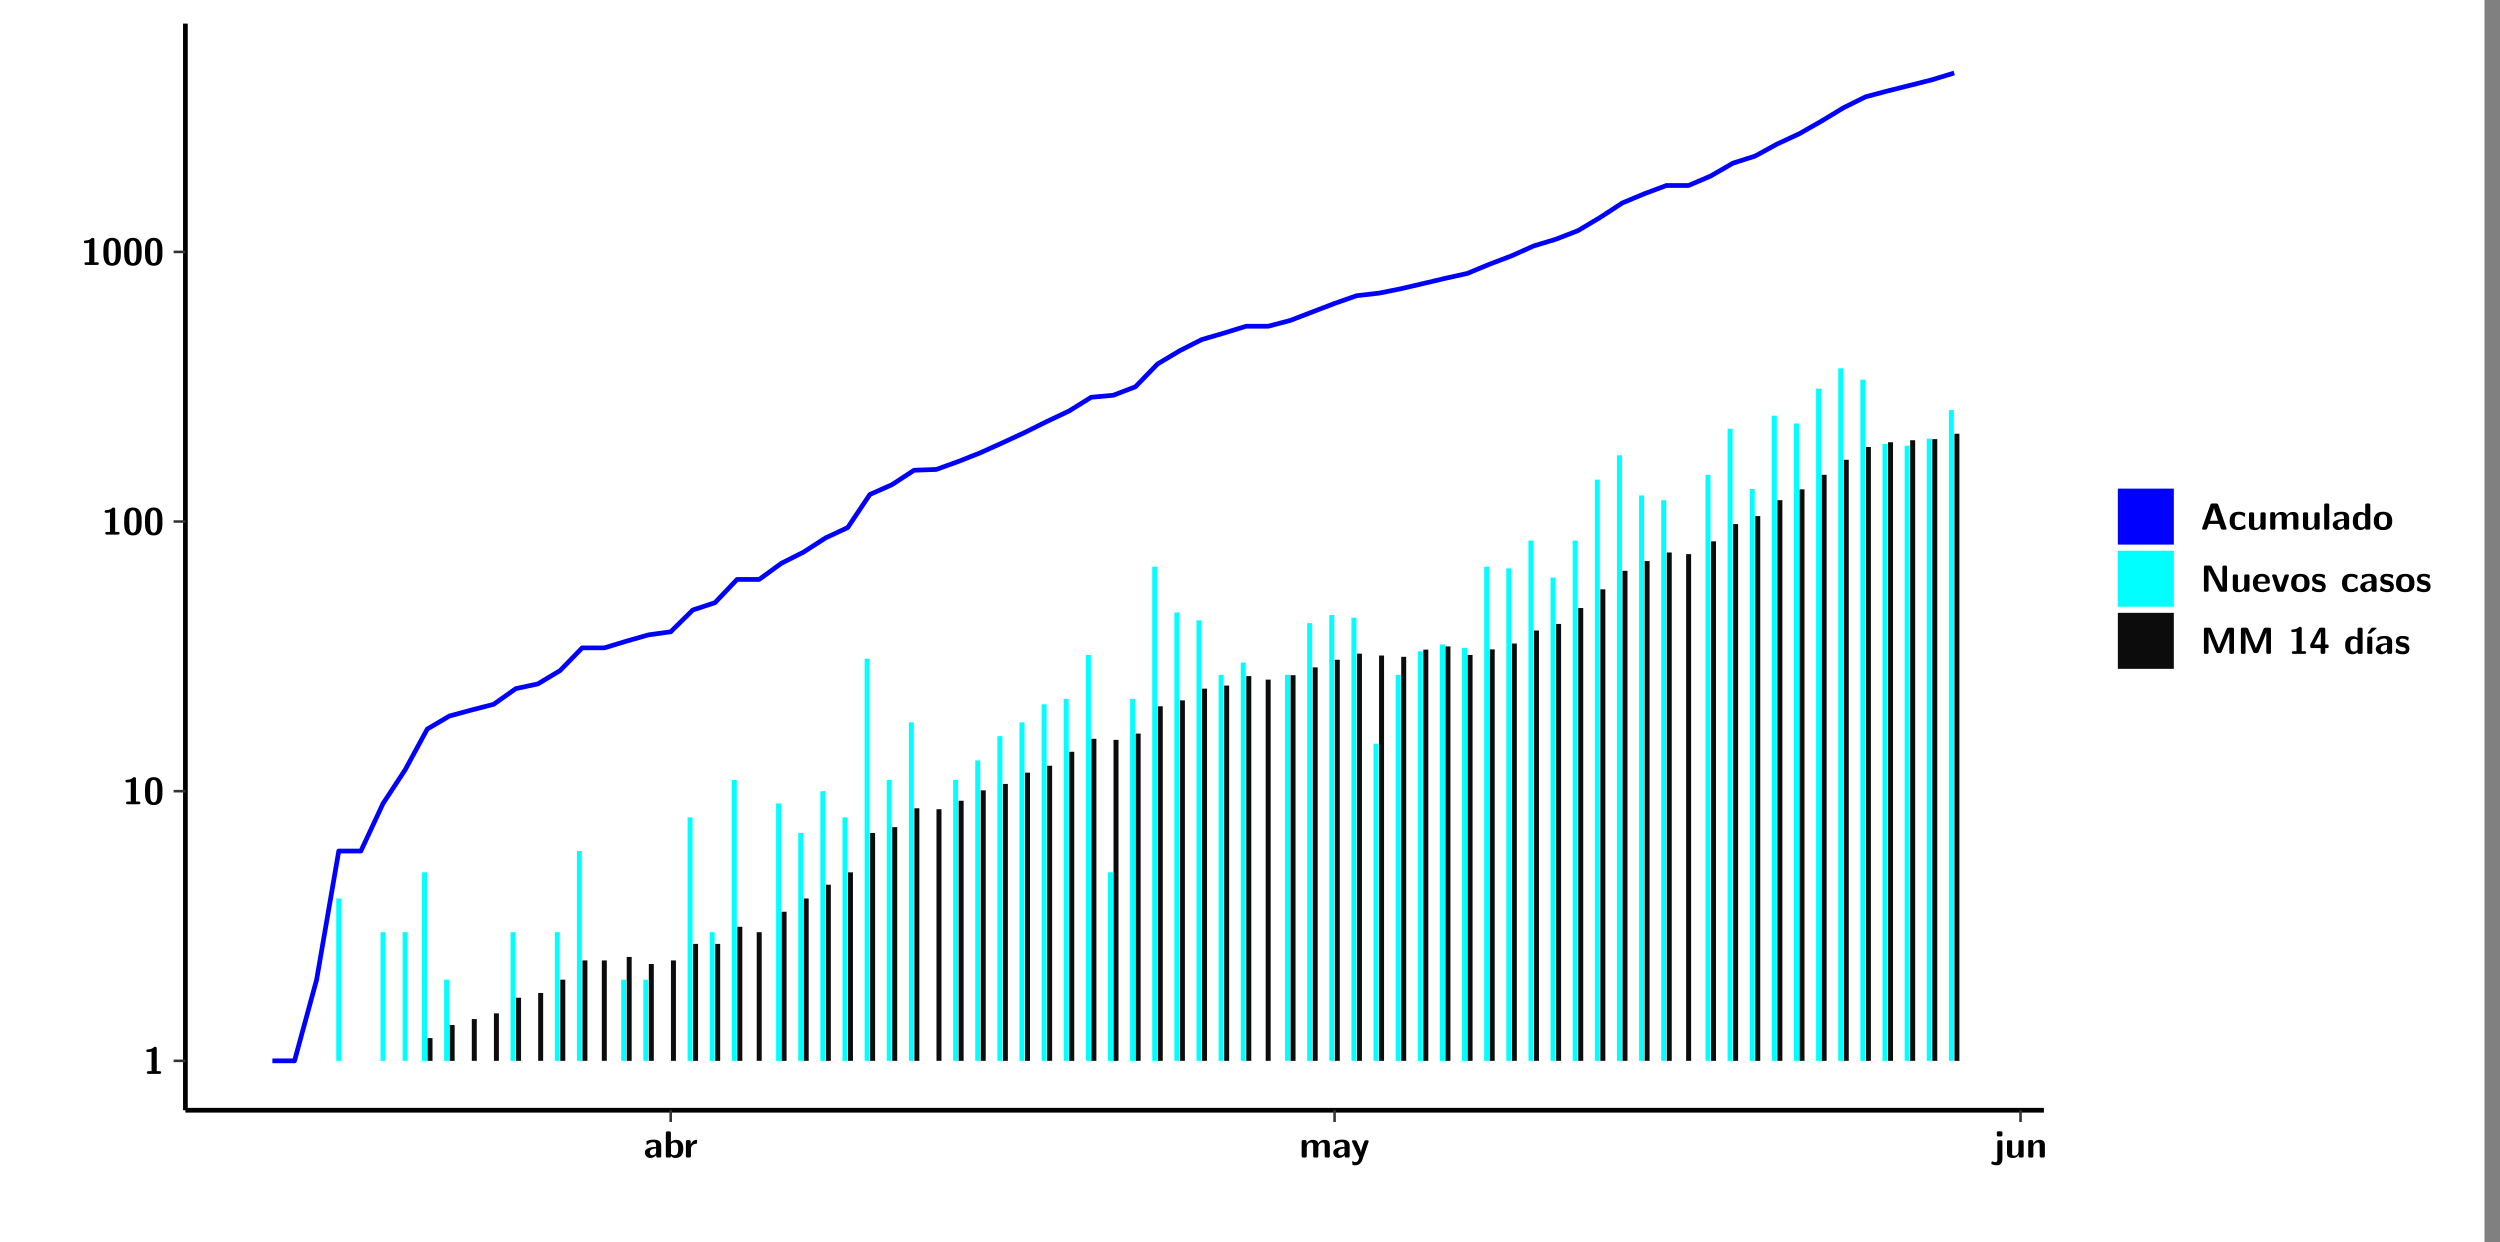<?xml version="1.0" encoding="UTF-8"?>
<svg xmlns="http://www.w3.org/2000/svg" xmlns:xlink="http://www.w3.org/1999/xlink" width="579.653pt" height="288pt" viewBox="0 0 579.653 288" version="1.1">
<rect x="0" y="0" width="579.653" height="288" fill="#808080" stroke="none"/>
<defs>
<g>
<symbol overflow="visible" id="glyph0-0">
<path style="stroke:none;" d=""/>
</symbol>
<symbol overflow="visible" id="glyph0-1">
<path style="stroke:none;" d="M 3.109 -5.859 C 3.109 -6.016 3.109 -6.281 2.719 -6.281 C 2.547 -6.281 2.516 -6.266 2.406 -6.156 C 2.25 -6.016 1.922 -5.688 1.047 -5.672 C 0.891 -5.672 0.672 -5.609 0.672 -5.359 C 0.672 -5.047 0.969 -5.047 1.094 -5.047 C 1.344 -5.047 1.656 -5.078 1.906 -5.156 L 1.906 -0.625 L 1.234 -0.625 C 1.109 -0.625 0.812 -0.625 0.812 -0.312 C 0.812 0 1.109 0 1.234 0 L 3.719 0 C 3.828 0 4.141 0 4.141 -0.312 C 4.141 -0.625 3.828 -0.625 3.719 -0.625 L 3.109 -0.625 Z M 3.109 -5.859 "/>
</symbol>
<symbol overflow="visible" id="glyph0-2">
<path style="stroke:none;" d="M 4.438 -3 C 4.438 -4.203 4.438 -6.281 2.406 -6.281 C 0.375 -6.281 0.375 -4.219 0.375 -3 C 0.375 -1.812 0.375 0.188 2.406 0.188 C 4.438 0.188 4.438 -1.781 4.438 -3 Z M 2.406 -0.438 C 1.75 -0.438 1.656 -1.25 1.625 -1.484 C 1.562 -1.953 1.562 -2.766 1.562 -3.125 C 1.562 -3.641 1.562 -4.203 1.625 -4.641 C 1.641 -4.875 1.734 -5.641 2.406 -5.641 C 3.047 -5.641 3.156 -4.906 3.188 -4.734 C 3.25 -4.281 3.25 -3.594 3.25 -3.125 C 3.25 -2.625 3.25 -1.953 3.188 -1.469 C 3.156 -1.234 3.062 -0.438 2.406 -0.438 Z M 2.406 -0.438 "/>
</symbol>
<symbol overflow="visible" id="glyph0-3">
<path style="stroke:none;" d="M 4.062 -2.766 C 4.062 -4.156 2.734 -4.156 2.297 -4.156 C 1.891 -4.156 1.453 -4.125 0.859 -3.891 C 0.672 -3.797 0.625 -3.781 0.625 -3.688 C 0.625 -3.625 0.688 -3.109 0.688 -3.047 C 0.703 -2.984 0.75 -2.938 0.812 -2.938 C 0.844 -2.938 0.875 -2.969 0.906 -3 C 1.281 -3.391 1.719 -3.578 2.266 -3.578 C 2.734 -3.578 2.875 -3.297 2.875 -2.781 L 2.875 -2.469 C 2.562 -2.469 0.266 -2.453 0.266 -1.172 C 0.266 -0.547 0.766 0.094 1.531 0.094 C 1.828 0.094 2.484 0.016 2.906 -0.594 L 2.906 -0.422 C 2.906 -0.141 2.969 0 3.328 0 L 3.641 0 C 3.984 0 4.062 -0.109 4.062 -0.422 Z M 2.875 -1.344 C 2.875 -0.531 2.047 -0.531 2.016 -0.531 C 1.641 -0.531 1.406 -0.844 1.406 -1.188 C 1.406 -2.047 2.625 -2.109 2.875 -2.109 Z M 2.875 -1.344 "/>
</symbol>
<symbol overflow="visible" id="glyph0-4">
<path style="stroke:none;" d="M 1.703 -5.656 C 1.703 -5.938 1.641 -6.078 1.281 -6.078 L 0.953 -6.078 C 0.641 -6.078 0.531 -5.984 0.531 -5.656 L 0.531 -0.422 C 0.531 -0.109 0.625 0 0.953 0 L 1.312 0 C 1.453 0 1.719 0 1.734 -0.344 C 2.125 0.094 2.578 0.094 2.719 0.094 C 4.578 0.094 4.578 -1.594 4.578 -2.031 C 4.578 -2.453 4.578 -4.109 2.938 -4.109 C 2.219 -4.109 1.781 -3.703 1.703 -3.625 Z M 1.734 -3.172 C 1.844 -3.281 2.109 -3.484 2.5 -3.484 C 3.391 -3.484 3.391 -2.672 3.391 -2.016 C 3.391 -1.375 3.391 -0.531 2.406 -0.531 C 2.047 -0.531 1.828 -0.75 1.734 -0.875 Z M 1.734 -3.172 "/>
</symbol>
<symbol overflow="visible" id="glyph0-5">
<path style="stroke:none;" d="M 1.703 -2.016 C 1.703 -2.844 2.391 -3.188 2.938 -3.219 C 3.109 -3.234 3.125 -3.234 3.125 -3.469 L 3.125 -3.875 C 3.125 -4.047 3.125 -4.109 2.969 -4.109 C 2.719 -4.109 2.078 -4.031 1.672 -3.078 L 1.656 -3.078 L 1.656 -3.641 C 1.656 -3.922 1.594 -4.062 1.234 -4.062 L 0.953 -4.062 C 0.641 -4.062 0.531 -3.969 0.531 -3.641 L 0.531 -0.422 C 0.531 -0.109 0.625 0 0.953 0 L 1.281 0 C 1.609 0 1.703 -0.109 1.703 -0.422 Z M 1.703 -2.016 "/>
</symbol>
<symbol overflow="visible" id="glyph0-6">
<path style="stroke:none;" d="M 7.062 -2.844 C 7.062 -3.75 6.672 -4.109 5.781 -4.109 C 5.156 -4.109 4.688 -3.828 4.359 -3.25 C 4.219 -4.078 3.484 -4.109 3.109 -4.109 C 2.938 -4.109 2.578 -4.109 2.188 -3.828 C 1.906 -3.625 1.734 -3.344 1.672 -3.203 L 1.672 -3.641 C 1.672 -3.922 1.609 -4.062 1.25 -4.062 L 0.953 -4.062 C 0.625 -4.062 0.531 -3.969 0.531 -3.641 L 0.531 -0.422 C 0.531 -0.109 0.625 0 0.953 0 L 1.297 0 C 1.625 0 1.719 -0.109 1.719 -0.422 L 1.719 -2.359 C 1.719 -3.141 2.25 -3.484 2.688 -3.484 C 3.109 -3.484 3.203 -3.297 3.203 -2.828 L 3.203 -0.422 C 3.203 -0.109 3.297 0 3.625 0 L 3.969 0 C 4.297 0 4.391 -0.109 4.391 -0.422 L 4.391 -2.359 C 4.391 -3.141 4.922 -3.484 5.359 -3.484 C 5.781 -3.484 5.875 -3.297 5.875 -2.828 L 5.875 -0.422 C 5.875 -0.109 5.969 0 6.297 0 L 6.641 0 C 6.984 0 7.062 -0.109 7.062 -0.422 Z M 7.062 -2.844 "/>
</symbol>
<symbol overflow="visible" id="glyph0-7">
<path style="stroke:none;" d="M 4.109 -3.609 C 4.141 -3.719 4.141 -3.734 4.141 -3.781 C 4.141 -4.016 3.906 -4.016 3.797 -4.016 L 3.609 -4.016 C 3.469 -4.016 3.266 -4.016 3.141 -3.812 C 3.109 -3.766 2.406 -1.828 2.359 -1.25 L 2.344 -1.25 C 2.312 -1.672 1.953 -2.484 1.562 -3.328 C 1.328 -3.891 1.266 -4.016 0.828 -4.016 L 0.594 -4.016 C 0.469 -4.016 0.25 -4.016 0.25 -3.781 C 0.25 -3.75 0.281 -3.688 0.297 -3.641 L 1.953 0 C 1.891 0.188 1.859 0.281 1.828 0.375 C 1.734 0.656 1.578 1.047 1.109 1.047 C 0.812 1.047 0.609 0.922 0.516 0.875 C 0.469 0.844 0.453 0.828 0.422 0.828 C 0.391 0.828 0.312 0.859 0.312 0.969 C 0.312 1.031 0.375 1.641 0.391 1.672 C 0.469 1.781 0.953 1.797 1.094 1.797 C 2.172 1.797 2.609 0.766 2.672 0.547 Z M 4.109 -3.609 "/>
</symbol>
<symbol overflow="visible" id="glyph0-8">
<path style="stroke:none;" d="M 1.969 -5.672 C 1.969 -5.953 1.906 -6.094 1.547 -6.094 L 1.094 -6.094 C 0.766 -6.094 0.672 -5.984 0.672 -5.672 L 0.672 -5.312 C 0.672 -5.031 0.734 -4.891 1.094 -4.891 L 1.547 -4.891 C 1.875 -4.891 1.969 -5 1.969 -5.312 Z M 0.797 0.484 C 0.797 0.703 0.797 1.062 0.25 1.062 C 0.156 1.062 -0.094 1.031 -0.266 0.922 C -0.359 0.875 -0.375 0.875 -0.406 0.875 C -0.484 0.875 -0.5 0.922 -0.547 1.094 C -0.609 1.281 -0.625 1.359 -0.625 1.391 C -0.625 1.547 0.109 1.797 0.656 1.797 C 1.625 1.797 1.969 1.141 1.969 0.281 L 1.969 -3.594 C 1.969 -3.875 1.906 -4.016 1.547 -4.016 L 1.219 -4.016 C 0.891 -4.016 0.797 -3.906 0.797 -3.594 Z M 0.797 0.484 "/>
</symbol>
<symbol overflow="visible" id="glyph0-9">
<path style="stroke:none;" d="M 4.391 -3.594 C 4.391 -3.875 4.328 -4.016 3.969 -4.016 L 3.609 -4.016 C 3.281 -4.016 3.188 -3.906 3.188 -3.594 L 3.188 -1.516 C 3.188 -0.938 2.891 -0.438 2.266 -0.438 C 1.766 -0.438 1.719 -0.562 1.719 -1.031 L 1.719 -3.594 C 1.719 -3.875 1.656 -4.016 1.297 -4.016 L 0.953 -4.016 C 0.625 -4.016 0.531 -3.922 0.531 -3.594 L 0.531 -1.109 C 0.531 -0.172 1.031 0.094 1.953 0.094 C 2.188 0.094 2.812 0.094 3.219 -0.656 L 3.219 -0.422 C 3.219 -0.141 3.281 0 3.641 0 L 3.969 0 C 4.297 0 4.391 -0.109 4.391 -0.422 Z M 4.391 -3.594 "/>
</symbol>
<symbol overflow="visible" id="glyph0-10">
<path style="stroke:none;" d="M 4.391 -2.844 C 4.391 -3.75 4 -4.109 3.109 -4.109 C 2.188 -4.109 1.781 -3.438 1.672 -3.203 L 1.672 -3.641 C 1.672 -3.922 1.609 -4.062 1.25 -4.062 L 0.953 -4.062 C 0.625 -4.062 0.531 -3.969 0.531 -3.641 L 0.531 -0.422 C 0.531 -0.109 0.625 0 0.953 0 L 1.297 0 C 1.625 0 1.719 -0.109 1.719 -0.422 L 1.719 -2.359 C 1.719 -3.125 2.219 -3.484 2.688 -3.484 C 3.109 -3.484 3.188 -3.281 3.188 -2.828 L 3.188 -0.422 C 3.188 -0.141 3.25 0 3.609 0 L 3.969 0 C 4.297 0 4.391 -0.109 4.391 -0.422 Z M 4.391 -2.844 "/>
</symbol>
<symbol overflow="visible" id="glyph0-11">
<path style="stroke:none;" d="M 4.156 -5.703 C 4.031 -6.078 3.766 -6.078 3.594 -6.078 L 2.828 -6.078 C 2.641 -6.078 2.391 -6.078 2.266 -5.703 L 0.406 -0.406 C 0.375 -0.297 0.375 -0.281 0.375 -0.234 C 0.375 0 0.594 0 0.703 0 L 1.031 0 C 1.188 0 1.453 0 1.578 -0.344 L 1.922 -1.328 L 4.344 -1.328 L 4.641 -0.484 C 4.75 -0.172 4.812 0 5.234 0 L 5.703 0 C 5.828 0 6.047 0 6.047 -0.234 C 6.047 -0.281 6.047 -0.297 6 -0.406 Z M 2.812 -3.938 C 2.938 -4.328 3.062 -4.656 3.125 -4.969 L 3.141 -4.969 C 3.188 -4.766 3.188 -4.75 3.25 -4.547 L 4.078 -2.078 L 2.188 -2.078 Z M 2.812 -3.938 "/>
</symbol>
<symbol overflow="visible" id="glyph0-12">
<path style="stroke:none;" d="M 4 -0.438 C 4 -0.531 3.969 -0.938 3.953 -1.047 C 3.953 -1.078 3.938 -1.172 3.844 -1.172 C 3.812 -1.172 3.797 -1.172 3.703 -1.078 C 3.562 -0.953 3.141 -0.594 2.422 -0.594 C 1.516 -0.594 1.516 -1.469 1.516 -2.031 C 1.516 -2.75 1.562 -3.484 2.453 -3.484 C 3.031 -3.484 3.266 -3.344 3.578 -3.078 C 3.688 -2.984 3.703 -2.984 3.734 -2.984 C 3.828 -2.984 3.844 -3.062 3.844 -3.094 C 3.859 -3.172 3.953 -3.656 3.953 -3.703 C 3.953 -3.781 3.891 -3.812 3.75 -3.891 C 3.328 -4.078 3.062 -4.156 2.453 -4.156 C 1.141 -4.156 0.328 -3.547 0.328 -2.016 C 0.328 -0.562 1.078 0.094 2.406 0.094 C 2.641 0.094 3.172 0.094 3.75 -0.203 C 4 -0.344 4 -0.344 4 -0.438 Z M 4 -0.438 "/>
</symbol>
<symbol overflow="visible" id="glyph0-13">
<path style="stroke:none;" d="M 1.703 -5.656 C 1.703 -5.938 1.641 -6.078 1.281 -6.078 L 0.953 -6.078 C 0.641 -6.078 0.531 -5.984 0.531 -5.656 L 0.531 -0.422 C 0.531 -0.109 0.625 0 0.953 0 L 1.281 0 C 1.609 0 1.703 -0.109 1.703 -0.422 Z M 1.703 -5.656 "/>
</symbol>
<symbol overflow="visible" id="glyph0-14">
<path style="stroke:none;" d="M 4.375 -5.656 C 4.375 -5.938 4.312 -6.078 3.953 -6.078 L 3.625 -6.078 C 3.297 -6.078 3.203 -5.969 3.203 -5.656 L 3.203 -3.672 C 2.812 -4.047 2.375 -4.109 2.109 -4.109 C 0.328 -4.109 0.328 -2.422 0.328 -2 C 0.328 -1.594 0.328 0.094 2.062 0.094 C 2.422 0.094 2.812 -0.016 3.188 -0.406 C 3.188 -0.094 3.297 0 3.609 0 L 3.953 0 C 4.281 0 4.375 -0.109 4.375 -0.422 Z M 3.188 -1.094 C 3.188 -0.953 3.188 -0.875 2.922 -0.688 C 2.703 -0.547 2.5 -0.531 2.406 -0.531 C 1.516 -0.531 1.516 -1.344 1.516 -2 C 1.516 -2.656 1.516 -3.484 2.5 -3.484 C 2.75 -3.484 2.984 -3.391 3.188 -3.203 Z M 3.188 -1.094 "/>
</symbol>
<symbol overflow="visible" id="glyph0-15">
<path style="stroke:none;" d="M 4.547 -1.969 C 4.547 -3.406 3.844 -4.156 2.406 -4.156 C 0.953 -4.156 0.266 -3.391 0.266 -1.969 C 0.266 -0.547 1.031 0.094 2.406 0.094 C 3.781 0.094 4.547 -0.531 4.547 -1.969 Z M 2.406 -0.594 C 1.469 -0.594 1.469 -1.375 1.469 -2.078 C 1.469 -2.75 1.469 -3.531 2.406 -3.531 C 3.344 -3.531 3.344 -2.766 3.344 -2.078 C 3.344 -1.391 3.344 -0.594 2.406 -0.594 Z M 2.406 -0.594 "/>
</symbol>
<symbol overflow="visible" id="glyph0-16">
<path style="stroke:none;" d="M 2.656 -5.734 C 2.469 -6.078 2.203 -6.078 2.031 -6.078 L 1.219 -6.078 C 0.906 -6.078 0.797 -5.984 0.797 -5.656 L 0.797 -0.422 C 0.797 -0.109 0.891 0 1.219 0 L 1.453 0 C 1.781 0 1.875 -0.109 1.875 -0.422 L 1.875 -5.016 L 1.891 -5.016 L 4.297 -0.344 C 4.484 0 4.75 0 4.922 0 L 5.734 0 C 6.062 0 6.156 -0.109 6.156 -0.422 L 6.156 -5.656 C 6.156 -5.938 6.094 -6.078 5.734 -6.078 L 5.5 -6.078 C 5.156 -6.078 5.078 -5.969 5.078 -5.656 L 5.078 -1.062 L 5.062 -1.062 Z M 2.656 -5.734 "/>
</symbol>
<symbol overflow="visible" id="glyph0-17">
<path style="stroke:none;" d="M 3.781 -1.875 C 3.984 -1.875 4.203 -1.891 4.203 -2.281 C 4.203 -3.406 3.672 -4.156 2.359 -4.156 C 0.969 -4.156 0.266 -3.375 0.266 -2.047 C 0.266 -0.609 1.109 0.094 2.484 0.094 C 2.812 0.094 3.312 0.047 3.891 -0.234 C 4.078 -0.328 4.141 -0.359 4.141 -0.469 C 4.141 -0.531 4.125 -0.781 4.109 -0.844 C 4.078 -1.125 4.062 -1.125 3.984 -1.125 C 3.953 -1.125 3.938 -1.125 3.844 -1.047 C 3.328 -0.594 2.797 -0.531 2.516 -0.531 C 1.531 -0.531 1.422 -1.312 1.391 -1.875 Z M 1.406 -2.344 C 1.422 -2.875 1.609 -3.531 2.359 -3.531 C 3.062 -3.531 3.203 -3.031 3.219 -2.344 Z M 1.406 -2.344 "/>
</symbol>
<symbol overflow="visible" id="glyph0-18">
<path style="stroke:none;" d="M 4.109 -3.609 C 4.141 -3.719 4.141 -3.75 4.141 -3.766 C 4.141 -4.016 3.922 -4.016 3.797 -4.016 L 3.609 -4.016 C 3.25 -4.016 3.141 -3.891 3.062 -3.641 L 2.203 -0.984 L 1.328 -3.641 C 1.266 -3.828 1.203 -4.016 0.781 -4.016 L 0.578 -4.016 C 0.453 -4.016 0.234 -4.016 0.234 -3.766 C 0.234 -3.75 0.234 -3.719 0.266 -3.609 L 1.312 -0.375 C 1.438 0 1.703 0 1.859 0 L 2.5 0 C 2.672 0 2.938 0 3.062 -0.375 Z M 4.109 -3.609 "/>
</symbol>
<symbol overflow="visible" id="glyph0-19">
<path style="stroke:none;" d="M 3.469 -1.234 C 3.469 -1.734 3.203 -2.031 3.047 -2.172 C 2.703 -2.484 2.391 -2.547 2.031 -2.609 C 1.547 -2.703 1.188 -2.766 1.188 -3.109 C 1.188 -3.469 1.484 -3.547 1.828 -3.547 C 2.406 -3.547 2.719 -3.328 2.953 -3.125 C 3.047 -3.047 3.062 -3.047 3.094 -3.047 C 3.188 -3.047 3.203 -3.125 3.203 -3.156 C 3.219 -3.219 3.312 -3.719 3.312 -3.766 C 3.312 -3.906 2.844 -4.031 2.75 -4.062 C 2.406 -4.156 2.125 -4.156 1.891 -4.156 C 1.5 -4.156 0.328 -4.156 0.328 -2.906 C 0.328 -2.484 0.516 -2.219 0.75 -2 C 1.062 -1.734 1.406 -1.672 1.906 -1.562 C 2.156 -1.531 2.609 -1.453 2.609 -1.062 C 2.609 -0.656 2.266 -0.594 1.922 -0.594 C 1.531 -0.594 1.047 -0.703 0.625 -1.188 C 0.594 -1.234 0.562 -1.266 0.516 -1.266 C 0.422 -1.266 0.406 -1.188 0.391 -1.125 C 0.375 -1.016 0.266 -0.516 0.266 -0.422 C 0.266 -0.266 0.922 -0.062 0.922 -0.047 C 1.406 0.094 1.766 0.094 1.922 0.094 C 2.359 0.094 3.469 0.062 3.469 -1.234 Z M 3.469 -1.234 "/>
</symbol>
<symbol overflow="visible" id="glyph0-20">
<path style="stroke:none;" d="M 4.859 -2.859 C 4.688 -2.422 4.359 -1.609 4.281 -1.312 C 4.203 -1.625 3.844 -2.484 3.656 -2.953 L 2.531 -5.719 C 2.391 -6.078 2.109 -6.078 1.953 -6.078 L 1.219 -6.078 C 0.906 -6.078 0.797 -5.984 0.797 -5.656 L 0.797 -0.422 C 0.797 -0.109 0.891 0 1.219 0 L 1.453 0 C 1.781 0 1.875 -0.109 1.875 -0.422 L 1.875 -4.953 L 1.891 -4.953 C 1.984 -4.562 2.375 -3.578 2.578 -3.062 L 3.609 -0.562 C 3.766 -0.188 3.969 -0.188 4.266 -0.188 C 4.562 -0.188 4.781 -0.188 4.938 -0.562 L 6.062 -3.328 C 6.141 -3.531 6.625 -4.719 6.672 -4.953 L 6.688 -4.953 L 6.688 -0.422 C 6.688 -0.141 6.75 0 7.109 0 L 7.344 0 C 7.672 0 7.766 -0.109 7.766 -0.422 L 7.766 -5.656 C 7.766 -5.938 7.703 -6.078 7.344 -6.078 L 6.609 -6.078 C 6.391 -6.078 6.172 -6.062 6.016 -5.703 Z M 4.859 -2.859 "/>
</symbol>
<symbol overflow="visible" id="glyph0-21">
<path style="stroke:none;" d="M 0.344 -2.297 C 0.266 -2.172 0.266 -2.141 0.266 -1.984 L 0.266 -1.766 C 0.266 -1.484 0.328 -1.344 0.688 -1.344 L 2.672 -1.344 L 2.672 -0.422 C 2.672 -0.141 2.719 0 3.078 0 L 3.328 0 C 3.656 0 3.75 -0.109 3.75 -0.422 L 3.75 -1.344 L 4.125 -1.344 C 4.391 -1.344 4.547 -1.406 4.547 -1.75 C 4.547 -2.078 4.422 -2.172 4.125 -2.172 L 3.75 -2.172 L 3.75 -5.656 C 3.75 -5.984 3.656 -6.078 3.328 -6.078 L 2.688 -6.078 C 2.531 -6.078 2.391 -6.078 2.281 -5.875 Z M 1.188 -2.172 C 2.578 -4.75 2.672 -5.016 2.703 -5.156 L 2.719 -5.156 L 2.719 -2.172 Z M 1.188 -2.172 "/>
</symbol>
<symbol overflow="visible" id="glyph0-22">
<path style="stroke:none;" d="M 3.906 -5.844 C 3.953 -5.875 4 -5.922 4 -5.969 C 4 -6.078 3.906 -6.078 3.766 -6.078 L 3.047 -6.078 C 2.875 -6.078 2.859 -6.078 2.781 -5.984 L 2.031 -4.953 C 1.953 -4.859 1.953 -4.844 1.953 -4.828 C 1.953 -4.703 2.047 -4.703 2.188 -4.703 L 2.516 -4.703 Z M 3.906 -5.844 "/>
</symbol>
<symbol overflow="visible" id="glyph0-23">
<path style="stroke:none;" d="M 1.703 -3.594 C 1.703 -3.875 1.641 -4.016 1.281 -4.016 L 0.953 -4.016 C 0.641 -4.016 0.531 -3.922 0.531 -3.594 L 0.531 -0.422 C 0.531 -0.109 0.625 0 0.953 0 L 1.281 0 C 1.609 0 1.703 -0.109 1.703 -0.422 Z M 1.703 -3.594 "/>
</symbol>
</g>
<clipPath id="clip1">
  <path d="M 0 0 L 576.008 0 L 576.008 288 L 0 288 Z M 0 0 "/>
</clipPath>
<clipPath id="clip2">
  <path d="M 42.988 5.477 L 473.898 5.477 L 473.898 257.414 L 42.988 257.414 Z M 42.988 5.477 "/>
</clipPath>
</defs>
<g id="surface1">
<g clip-path="url(#clip1)" clip-rule="nonzero">
<path style="fill-rule:nonzero;fill:rgb(100%,100%,100%);fill-opacity:1;stroke-width:0.598;stroke-linecap:round;stroke-linejoin:round;stroke:rgb(100%,100%,100%);stroke-opacity:1;stroke-miterlimit:10;" d="M 0 0 L 0 288.004 L 576.008 288.004 L 576.008 0 Z M 0 0 " transform="matrix(1,0,0,-1,0,288)"/>
</g>
<g clip-path="url(#clip2)" clip-rule="nonzero">
<path style=" stroke:none;fill-rule:nonzero;fill:rgb(100%,100%,100%);fill-opacity:1;" d="M 42.988 257.414 L 42.988 5.477 L 473.898 5.477 L 473.898 257.414 Z M 42.988 257.414 "/>
</g>
<path style=" stroke:none;fill-rule:nonzero;fill:rgb(0%,100%,100%);fill-opacity:1;" d="M 77.969 245.969 L 77.969 208.328 L 79.125 208.328 L 79.125 245.969 Z M 77.969 245.969 "/>
<path style=" stroke:none;fill-rule:nonzero;fill:rgb(0%,100%,100%);fill-opacity:1;" d="M 88.23 245.969 L 88.23 216.137 L 89.387 216.137 L 89.387 245.969 Z M 88.23 245.969 "/>
<path style=" stroke:none;fill-rule:nonzero;fill:rgb(0%,100%,100%);fill-opacity:1;" d="M 93.359 245.969 L 93.359 216.137 L 94.516 216.137 L 94.516 245.969 Z M 93.359 245.969 "/>
<path style=" stroke:none;fill-rule:nonzero;fill:rgb(0%,100%,100%);fill-opacity:1;" d="M 97.855 245.969 L 97.855 202.262 L 99 202.262 L 99 245.969 Z M 97.855 245.969 "/>
<path style=" stroke:none;fill-rule:nonzero;fill:rgb(4.999%,4.999%,4.999%);fill-opacity:1;" d="M 99.129 245.969 L 99.129 240.695 L 100.285 240.695 L 100.285 245.969 Z M 99.129 245.969 "/>
<path style=" stroke:none;fill-rule:nonzero;fill:rgb(0%,100%,100%);fill-opacity:1;" d="M 102.984 245.969 L 102.984 227.148 L 104.133 227.148 L 104.133 245.969 Z M 102.984 245.969 "/>
<path style=" stroke:none;fill-rule:nonzero;fill:rgb(4.999%,4.999%,4.999%);fill-opacity:1;" d="M 104.262 245.969 L 104.262 237.668 L 105.418 237.668 L 105.418 245.969 Z M 104.262 245.969 "/>
<path style=" stroke:none;fill-rule:nonzero;fill:rgb(4.999%,4.999%,4.999%);fill-opacity:1;" d="M 109.391 245.969 L 109.391 236.285 L 110.547 236.285 L 110.547 245.969 Z M 109.391 245.969 "/>
<path style=" stroke:none;fill-rule:nonzero;fill:rgb(4.999%,4.999%,4.999%);fill-opacity:1;" d="M 114.523 245.969 L 114.523 234.957 L 115.676 234.957 L 115.676 245.969 Z M 114.523 245.969 "/>
<path style=" stroke:none;fill-rule:nonzero;fill:rgb(0%,100%,100%);fill-opacity:1;" d="M 118.379 245.969 L 118.379 216.137 L 119.523 216.137 L 119.523 245.969 Z M 118.379 245.969 "/>
<path style=" stroke:none;fill-rule:nonzero;fill:rgb(4.999%,4.999%,4.999%);fill-opacity:1;" d="M 119.652 245.969 L 119.652 231.332 L 120.809 231.332 L 120.809 245.969 Z M 119.652 245.969 "/>
<path style=" stroke:none;fill-rule:nonzero;fill:rgb(4.999%,4.999%,4.999%);fill-opacity:1;" d="M 124.785 245.969 L 124.785 230.227 L 125.938 230.227 L 125.938 245.969 Z M 124.785 245.969 "/>
<path style=" stroke:none;fill-rule:nonzero;fill:rgb(0%,100%,100%);fill-opacity:1;" d="M 128.641 245.969 L 128.641 216.137 L 129.785 216.137 L 129.785 245.969 Z M 128.641 245.969 "/>
<path style=" stroke:none;fill-rule:nonzero;fill:rgb(4.999%,4.999%,4.999%);fill-opacity:1;" d="M 129.914 245.969 L 129.914 227.148 L 131.07 227.148 L 131.07 245.969 Z M 129.914 245.969 "/>
<path style=" stroke:none;fill-rule:nonzero;fill:rgb(0%,100%,100%);fill-opacity:1;" d="M 133.77 245.969 L 133.77 197.32 L 134.914 197.32 L 134.914 245.969 Z M 133.77 245.969 "/>
<path style=" stroke:none;fill-rule:nonzero;fill:rgb(4.999%,4.999%,4.999%);fill-opacity:1;" d="M 135.047 245.969 L 135.047 222.684 L 136.199 222.684 L 136.199 245.969 Z M 135.047 245.969 "/>
<path style=" stroke:none;fill-rule:nonzero;fill:rgb(4.999%,4.999%,4.999%);fill-opacity:1;" d="M 139.539 245.969 L 139.539 222.684 L 140.695 222.684 L 140.695 245.969 Z M 139.539 245.969 "/>
<path style=" stroke:none;fill-rule:nonzero;fill:rgb(0%,100%,100%);fill-opacity:1;" d="M 144.031 245.969 L 144.031 227.148 L 145.176 227.148 L 145.176 245.969 Z M 144.031 245.969 "/>
<path style=" stroke:none;fill-rule:nonzero;fill:rgb(4.999%,4.999%,4.999%);fill-opacity:1;" d="M 145.309 245.969 L 145.309 221.879 L 146.461 221.879 L 146.461 245.969 Z M 145.309 245.969 "/>
<path style=" stroke:none;fill-rule:nonzero;fill:rgb(0%,100%,100%);fill-opacity:1;" d="M 149.164 245.969 L 149.164 227.148 L 150.309 227.148 L 150.309 245.969 Z M 149.164 245.969 "/>
<path style=" stroke:none;fill-rule:nonzero;fill:rgb(4.999%,4.999%,4.999%);fill-opacity:1;" d="M 150.438 245.969 L 150.438 223.52 L 151.594 223.52 L 151.594 245.969 Z M 150.438 245.969 "/>
<path style=" stroke:none;fill-rule:nonzero;fill:rgb(4.999%,4.999%,4.999%);fill-opacity:1;" d="M 155.57 245.969 L 155.57 222.684 L 156.723 222.684 L 156.723 245.969 Z M 155.57 245.969 "/>
<path style=" stroke:none;fill-rule:nonzero;fill:rgb(0%,100%,100%);fill-opacity:1;" d="M 159.426 245.969 L 159.426 189.508 L 160.57 189.508 L 160.57 245.969 Z M 159.426 245.969 "/>
<path style=" stroke:none;fill-rule:nonzero;fill:rgb(4.999%,4.999%,4.999%);fill-opacity:1;" d="M 160.699 245.969 L 160.699 218.848 L 161.855 218.848 L 161.855 245.969 Z M 160.699 245.969 "/>
<path style=" stroke:none;fill-rule:nonzero;fill:rgb(0%,100%,100%);fill-opacity:1;" d="M 164.555 245.969 L 164.555 216.137 L 165.699 216.137 L 165.699 245.969 Z M 164.555 245.969 "/>
<path style=" stroke:none;fill-rule:nonzero;fill:rgb(4.999%,4.999%,4.999%);fill-opacity:1;" d="M 165.832 245.969 L 165.832 218.848 L 166.984 218.848 L 166.984 245.969 Z M 165.832 245.969 "/>
<path style=" stroke:none;fill-rule:nonzero;fill:rgb(0%,100%,100%);fill-opacity:1;" d="M 169.688 245.969 L 169.688 180.859 L 170.832 180.859 L 170.832 245.969 Z M 169.688 245.969 "/>
<path style=" stroke:none;fill-rule:nonzero;fill:rgb(4.999%,4.999%,4.999%);fill-opacity:1;" d="M 170.961 245.969 L 170.961 214.875 L 172.117 214.875 L 172.117 245.969 Z M 170.961 245.969 "/>
<path style=" stroke:none;fill-rule:nonzero;fill:rgb(4.999%,4.999%,4.999%);fill-opacity:1;" d="M 175.453 245.969 L 175.453 216.137 L 176.609 216.137 L 176.609 245.969 Z M 175.453 245.969 "/>
<path style=" stroke:none;fill-rule:nonzero;fill:rgb(0%,100%,100%);fill-opacity:1;" d="M 179.949 245.969 L 179.949 186.309 L 181.094 186.309 L 181.094 245.969 Z M 179.949 245.969 "/>
<path style=" stroke:none;fill-rule:nonzero;fill:rgb(4.999%,4.999%,4.999%);fill-opacity:1;" d="M 181.223 245.969 L 181.223 211.395 L 182.379 211.395 L 182.379 245.969 Z M 181.223 245.969 "/>
<path style=" stroke:none;fill-rule:nonzero;fill:rgb(0%,100%,100%);fill-opacity:1;" d="M 185.078 245.969 L 185.078 193.125 L 186.223 193.125 L 186.223 245.969 Z M 185.078 245.969 "/>
<path style=" stroke:none;fill-rule:nonzero;fill:rgb(4.999%,4.999%,4.999%);fill-opacity:1;" d="M 186.355 245.969 L 186.355 208.328 L 187.508 208.328 L 187.508 245.969 Z M 186.355 245.969 "/>
<path style=" stroke:none;fill-rule:nonzero;fill:rgb(0%,100%,100%);fill-opacity:1;" d="M 190.211 245.969 L 190.211 183.441 L 191.355 183.441 L 191.355 245.969 Z M 190.211 245.969 "/>
<path style=" stroke:none;fill-rule:nonzero;fill:rgb(4.999%,4.999%,4.999%);fill-opacity:1;" d="M 191.484 245.969 L 191.484 205.129 L 192.641 205.129 L 192.641 245.969 Z M 191.484 245.969 "/>
<path style=" stroke:none;fill-rule:nonzero;fill:rgb(0%,100%,100%);fill-opacity:1;" d="M 195.34 245.969 L 195.34 189.508 L 196.484 189.508 L 196.484 245.969 Z M 195.34 245.969 "/>
<path style=" stroke:none;fill-rule:nonzero;fill:rgb(4.999%,4.999%,4.999%);fill-opacity:1;" d="M 196.613 245.969 L 196.613 202.262 L 197.77 202.262 L 197.77 245.969 Z M 196.613 245.969 "/>
<path style=" stroke:none;fill-rule:nonzero;fill:rgb(0%,100%,100%);fill-opacity:1;" d="M 200.473 245.969 L 200.473 152.727 L 201.617 152.727 L 201.617 245.969 Z M 200.473 245.969 "/>
<path style=" stroke:none;fill-rule:nonzero;fill:rgb(4.999%,4.999%,4.999%);fill-opacity:1;" d="M 201.746 245.969 L 201.746 193.125 L 202.902 193.125 L 202.902 245.969 Z M 201.746 245.969 "/>
<path style=" stroke:none;fill-rule:nonzero;fill:rgb(0%,100%,100%);fill-opacity:1;" d="M 205.602 245.969 L 205.602 180.859 L 206.746 180.859 L 206.746 245.969 Z M 205.602 245.969 "/>
<path style=" stroke:none;fill-rule:nonzero;fill:rgb(4.999%,4.999%,4.999%);fill-opacity:1;" d="M 206.875 245.969 L 206.875 191.781 L 208.031 191.781 L 208.031 245.969 Z M 206.875 245.969 "/>
<path style=" stroke:none;fill-rule:nonzero;fill:rgb(0%,100%,100%);fill-opacity:1;" d="M 210.734 245.969 L 210.734 167.48 L 211.879 167.48 L 211.879 245.969 Z M 210.734 245.969 "/>
<path style=" stroke:none;fill-rule:nonzero;fill:rgb(4.999%,4.999%,4.999%);fill-opacity:1;" d="M 212.008 245.969 L 212.008 187.406 L 213.164 187.406 L 213.164 245.969 Z M 212.008 245.969 "/>
<path style=" stroke:none;fill-rule:nonzero;fill:rgb(4.999%,4.999%,4.999%);fill-opacity:1;" d="M 217.137 245.969 L 217.137 187.625 L 218.293 187.625 L 218.293 245.969 Z M 217.137 245.969 "/>
<path style=" stroke:none;fill-rule:nonzero;fill:rgb(0%,100%,100%);fill-opacity:1;" d="M 220.992 245.969 L 220.992 180.859 L 222.141 180.859 L 222.141 245.969 Z M 220.992 245.969 "/>
<path style=" stroke:none;fill-rule:nonzero;fill:rgb(4.999%,4.999%,4.999%);fill-opacity:1;" d="M 222.27 245.969 L 222.27 185.664 L 223.426 185.664 L 223.426 245.969 Z M 222.27 245.969 "/>
<path style=" stroke:none;fill-rule:nonzero;fill:rgb(0%,100%,100%);fill-opacity:1;" d="M 226.125 245.969 L 226.125 176.316 L 227.27 176.316 L 227.27 245.969 Z M 226.125 245.969 "/>
<path style=" stroke:none;fill-rule:nonzero;fill:rgb(4.999%,4.999%,4.999%);fill-opacity:1;" d="M 227.398 245.969 L 227.398 183.25 L 228.555 183.25 L 228.555 245.969 Z M 227.398 245.969 "/>
<path style=" stroke:none;fill-rule:nonzero;fill:rgb(0%,100%,100%);fill-opacity:1;" d="M 231.254 245.969 L 231.254 170.68 L 232.402 170.68 L 232.402 245.969 Z M 231.254 245.969 "/>
<path style=" stroke:none;fill-rule:nonzero;fill:rgb(4.999%,4.999%,4.999%);fill-opacity:1;" d="M 232.531 245.969 L 232.531 181.758 L 233.688 181.758 L 233.688 245.969 Z M 232.531 245.969 "/>
<path style=" stroke:none;fill-rule:nonzero;fill:rgb(0%,100%,100%);fill-opacity:1;" d="M 236.375 245.969 L 236.375 167.48 L 237.531 167.48 L 237.531 245.969 Z M 236.375 245.969 "/>
<path style=" stroke:none;fill-rule:nonzero;fill:rgb(4.999%,4.999%,4.999%);fill-opacity:1;" d="M 237.66 245.969 L 237.66 179.148 L 238.816 179.148 L 238.816 245.969 Z M 237.66 245.969 "/>
<path style=" stroke:none;fill-rule:nonzero;fill:rgb(0%,100%,100%);fill-opacity:1;" d="M 241.508 245.969 L 241.508 163.297 L 242.664 163.297 L 242.664 245.969 Z M 241.508 245.969 "/>
<path style=" stroke:none;fill-rule:nonzero;fill:rgb(4.999%,4.999%,4.999%);fill-opacity:1;" d="M 242.793 245.969 L 242.793 177.543 L 243.949 177.543 L 243.949 245.969 Z M 242.793 245.969 "/>
<path style=" stroke:none;fill-rule:nonzero;fill:rgb(0%,100%,100%);fill-opacity:1;" d="M 246.637 245.969 L 246.637 162.039 L 247.793 162.039 L 247.793 245.969 Z M 246.637 245.969 "/>
<path style=" stroke:none;fill-rule:nonzero;fill:rgb(4.999%,4.999%,4.999%);fill-opacity:1;" d="M 247.922 245.969 L 247.922 174.305 L 249.078 174.305 L 249.078 245.969 Z M 247.922 245.969 "/>
<path style=" stroke:none;fill-rule:nonzero;fill:rgb(0%,100%,100%);fill-opacity:1;" d="M 251.77 245.969 L 251.77 151.859 L 252.926 151.859 L 252.926 245.969 Z M 251.77 245.969 "/>
<path style=" stroke:none;fill-rule:nonzero;fill:rgb(4.999%,4.999%,4.999%);fill-opacity:1;" d="M 253.055 245.969 L 253.055 171.297 L 254.211 171.297 L 254.211 245.969 Z M 253.055 245.969 "/>
<path style=" stroke:none;fill-rule:nonzero;fill:rgb(0%,100%,100%);fill-opacity:1;" d="M 256.898 245.969 L 256.898 202.262 L 258.055 202.262 L 258.055 245.969 Z M 256.898 245.969 "/>
<path style=" stroke:none;fill-rule:nonzero;fill:rgb(4.999%,4.999%,4.999%);fill-opacity:1;" d="M 258.184 245.969 L 258.184 171.547 L 259.34 171.547 L 259.34 245.969 Z M 258.184 245.969 "/>
<path style=" stroke:none;fill-rule:nonzero;fill:rgb(0%,100%,100%);fill-opacity:1;" d="M 262.031 245.969 L 262.031 162.039 L 263.188 162.039 L 263.188 245.969 Z M 262.031 245.969 "/>
<path style=" stroke:none;fill-rule:nonzero;fill:rgb(4.999%,4.999%,4.999%);fill-opacity:1;" d="M 263.316 245.969 L 263.316 170.082 L 264.473 170.082 L 264.473 245.969 Z M 263.316 245.969 "/>
<path style=" stroke:none;fill-rule:nonzero;fill:rgb(0%,100%,100%);fill-opacity:1;" d="M 267.16 245.969 L 267.16 131.395 L 268.316 131.395 L 268.316 245.969 Z M 267.16 245.969 "/>
<path style=" stroke:none;fill-rule:nonzero;fill:rgb(4.999%,4.999%,4.999%);fill-opacity:1;" d="M 268.445 245.969 L 268.445 163.766 L 269.602 163.766 L 269.602 245.969 Z M 268.445 245.969 "/>
<path style=" stroke:none;fill-rule:nonzero;fill:rgb(0%,100%,100%);fill-opacity:1;" d="M 272.293 245.969 L 272.293 142.004 L 273.449 142.004 L 273.449 245.969 Z M 272.293 245.969 "/>
<path style=" stroke:none;fill-rule:nonzero;fill:rgb(4.999%,4.999%,4.999%);fill-opacity:1;" d="M 273.578 245.969 L 273.578 162.391 L 274.734 162.391 L 274.734 245.969 Z M 273.578 245.969 "/>
<path style=" stroke:none;fill-rule:nonzero;fill:rgb(0%,100%,100%);fill-opacity:1;" d="M 277.422 245.969 L 277.422 143.84 L 278.578 143.84 L 278.578 245.969 Z M 277.422 245.969 "/>
<path style=" stroke:none;fill-rule:nonzero;fill:rgb(4.999%,4.999%,4.999%);fill-opacity:1;" d="M 278.707 245.969 L 278.707 159.668 L 279.863 159.668 L 279.863 245.969 Z M 278.707 245.969 "/>
<path style=" stroke:none;fill-rule:nonzero;fill:rgb(0%,100%,100%);fill-opacity:1;" d="M 282.555 245.969 L 282.555 156.473 L 283.711 156.473 L 283.711 245.969 Z M 282.555 245.969 "/>
<path style=" stroke:none;fill-rule:nonzero;fill:rgb(4.999%,4.999%,4.999%);fill-opacity:1;" d="M 283.84 245.969 L 283.84 158.953 L 284.996 158.953 L 284.996 245.969 Z M 283.84 245.969 "/>
<path style=" stroke:none;fill-rule:nonzero;fill:rgb(0%,100%,100%);fill-opacity:1;" d="M 287.684 245.969 L 287.684 153.613 L 288.84 153.613 L 288.84 245.969 Z M 287.684 245.969 "/>
<path style=" stroke:none;fill-rule:nonzero;fill:rgb(4.999%,4.999%,4.999%);fill-opacity:1;" d="M 288.969 245.969 L 288.969 156.762 L 290.125 156.762 L 290.125 245.969 Z M 288.969 245.969 "/>
<path style=" stroke:none;fill-rule:nonzero;fill:rgb(4.999%,4.999%,4.999%);fill-opacity:1;" d="M 293.465 245.969 L 293.465 157.578 L 294.617 157.578 L 294.617 245.969 Z M 293.465 245.969 "/>
<path style=" stroke:none;fill-rule:nonzero;fill:rgb(0%,100%,100%);fill-opacity:1;" d="M 297.945 245.969 L 297.945 156.473 L 299.102 156.473 L 299.102 245.969 Z M 297.945 245.969 "/>
<path style=" stroke:none;fill-rule:nonzero;fill:rgb(4.999%,4.999%,4.999%);fill-opacity:1;" d="M 299.23 245.969 L 299.23 156.551 L 300.387 156.551 L 300.387 245.969 Z M 299.23 245.969 "/>
<path style=" stroke:none;fill-rule:nonzero;fill:rgb(0%,100%,100%);fill-opacity:1;" d="M 303.078 245.969 L 303.078 144.477 L 304.234 144.477 L 304.234 245.969 Z M 303.078 245.969 "/>
<path style=" stroke:none;fill-rule:nonzero;fill:rgb(4.999%,4.999%,4.999%);fill-opacity:1;" d="M 304.363 245.969 L 304.363 154.738 L 305.52 154.738 L 305.52 245.969 Z M 304.363 245.969 "/>
<path style=" stroke:none;fill-rule:nonzero;fill:rgb(0%,100%,100%);fill-opacity:1;" d="M 308.207 245.969 L 308.207 142.602 L 309.363 142.602 L 309.363 245.969 Z M 308.207 245.969 "/>
<path style=" stroke:none;fill-rule:nonzero;fill:rgb(4.999%,4.999%,4.999%);fill-opacity:1;" d="M 309.492 245.969 L 309.492 152.977 L 310.648 152.977 L 310.648 245.969 Z M 309.492 245.969 "/>
<path style=" stroke:none;fill-rule:nonzero;fill:rgb(0%,100%,100%);fill-opacity:1;" d="M 313.34 245.969 L 313.34 143.211 L 314.496 143.211 L 314.496 245.969 Z M 313.34 245.969 "/>
<path style=" stroke:none;fill-rule:nonzero;fill:rgb(4.999%,4.999%,4.999%);fill-opacity:1;" d="M 314.625 245.969 L 314.625 151.559 L 315.781 151.559 L 315.781 245.969 Z M 314.625 245.969 "/>
<path style=" stroke:none;fill-rule:nonzero;fill:rgb(0%,100%,100%);fill-opacity:1;" d="M 318.469 245.969 L 318.469 172.434 L 319.625 172.434 L 319.625 245.969 Z M 318.469 245.969 "/>
<path style=" stroke:none;fill-rule:nonzero;fill:rgb(4.999%,4.999%,4.999%);fill-opacity:1;" d="M 319.754 245.969 L 319.754 151.988 L 320.91 151.988 L 320.91 245.969 Z M 319.754 245.969 "/>
<path style=" stroke:none;fill-rule:nonzero;fill:rgb(0%,100%,100%);fill-opacity:1;" d="M 323.602 245.969 L 323.602 156.473 L 324.758 156.473 L 324.758 245.969 Z M 323.602 245.969 "/>
<path style=" stroke:none;fill-rule:nonzero;fill:rgb(4.999%,4.999%,4.999%);fill-opacity:1;" d="M 324.887 245.969 L 324.887 152.289 L 326.043 152.289 L 326.043 245.969 Z M 324.887 245.969 "/>
<path style=" stroke:none;fill-rule:nonzero;fill:rgb(0%,100%,100%);fill-opacity:1;" d="M 328.73 245.969 L 328.73 151.031 L 329.887 151.031 L 329.887 245.969 Z M 328.73 245.969 "/>
<path style=" stroke:none;fill-rule:nonzero;fill:rgb(4.999%,4.999%,4.999%);fill-opacity:1;" d="M 330.016 245.969 L 330.016 150.625 L 331.172 150.625 L 331.172 245.969 Z M 330.016 245.969 "/>
<path style=" stroke:none;fill-rule:nonzero;fill:rgb(0%,100%,100%);fill-opacity:1;" d="M 333.863 245.969 L 333.863 149.43 L 335.02 149.43 L 335.02 245.969 Z M 333.863 245.969 "/>
<path style=" stroke:none;fill-rule:nonzero;fill:rgb(4.999%,4.999%,4.999%);fill-opacity:1;" d="M 335.148 245.969 L 335.148 149.875 L 336.305 149.875 L 336.305 245.969 Z M 335.148 245.969 "/>
<path style=" stroke:none;fill-rule:nonzero;fill:rgb(0%,100%,100%);fill-opacity:1;" d="M 338.992 245.969 L 338.992 150.215 L 340.148 150.215 L 340.148 245.969 Z M 338.992 245.969 "/>
<path style=" stroke:none;fill-rule:nonzero;fill:rgb(4.999%,4.999%,4.999%);fill-opacity:1;" d="M 340.277 245.969 L 340.277 151.859 L 341.434 151.859 L 341.434 245.969 Z M 340.277 245.969 "/>
<path style=" stroke:none;fill-rule:nonzero;fill:rgb(0%,100%,100%);fill-opacity:1;" d="M 344.125 245.969 L 344.125 131.395 L 345.281 131.395 L 345.281 245.969 Z M 344.125 245.969 "/>
<path style=" stroke:none;fill-rule:nonzero;fill:rgb(4.999%,4.999%,4.999%);fill-opacity:1;" d="M 345.41 245.969 L 345.41 150.562 L 346.566 150.562 L 346.566 245.969 Z M 345.41 245.969 "/>
<path style=" stroke:none;fill-rule:nonzero;fill:rgb(0%,100%,100%);fill-opacity:1;" d="M 349.254 245.969 L 349.254 131.793 L 350.41 131.793 L 350.41 245.969 Z M 349.254 245.969 "/>
<path style=" stroke:none;fill-rule:nonzero;fill:rgb(4.999%,4.999%,4.999%);fill-opacity:1;" d="M 350.539 245.969 L 350.539 149.207 L 351.695 149.207 L 351.695 245.969 Z M 350.539 245.969 "/>
<path style=" stroke:none;fill-rule:nonzero;fill:rgb(0%,100%,100%);fill-opacity:1;" d="M 354.387 245.969 L 354.387 125.336 L 355.543 125.336 L 355.543 245.969 Z M 354.387 245.969 "/>
<path style=" stroke:none;fill-rule:nonzero;fill:rgb(4.999%,4.999%,4.999%);fill-opacity:1;" d="M 355.672 245.969 L 355.672 146.191 L 356.828 146.191 L 356.828 245.969 Z M 355.672 245.969 "/>
<path style=" stroke:none;fill-rule:nonzero;fill:rgb(0%,100%,100%);fill-opacity:1;" d="M 359.516 245.969 L 359.516 133.906 L 360.672 133.906 L 360.672 245.969 Z M 359.516 245.969 "/>
<path style=" stroke:none;fill-rule:nonzero;fill:rgb(4.999%,4.999%,4.999%);fill-opacity:1;" d="M 360.801 245.969 L 360.801 144.664 L 361.957 144.664 L 361.957 245.969 Z M 360.801 245.969 "/>
<path style=" stroke:none;fill-rule:nonzero;fill:rgb(0%,100%,100%);fill-opacity:1;" d="M 364.648 245.969 L 364.648 125.336 L 365.805 125.336 L 365.805 245.969 Z M 364.648 245.969 "/>
<path style=" stroke:none;fill-rule:nonzero;fill:rgb(4.999%,4.999%,4.999%);fill-opacity:1;" d="M 365.934 245.969 L 365.934 140.98 L 367.09 140.98 L 367.09 245.969 Z M 365.934 245.969 "/>
<path style=" stroke:none;fill-rule:nonzero;fill:rgb(0%,100%,100%);fill-opacity:1;" d="M 369.777 245.969 L 369.777 111.211 L 370.934 111.211 L 370.934 245.969 Z M 369.777 245.969 "/>
<path style=" stroke:none;fill-rule:nonzero;fill:rgb(4.999%,4.999%,4.999%);fill-opacity:1;" d="M 371.062 245.969 L 371.062 136.637 L 372.219 136.637 L 372.219 245.969 Z M 371.062 245.969 "/>
<path style=" stroke:none;fill-rule:nonzero;fill:rgb(0%,100%,100%);fill-opacity:1;" d="M 374.91 245.969 L 374.91 105.57 L 376.066 105.57 L 376.066 245.969 Z M 374.91 245.969 "/>
<path style=" stroke:none;fill-rule:nonzero;fill:rgb(4.999%,4.999%,4.999%);fill-opacity:1;" d="M 376.195 245.969 L 376.195 132.352 L 377.352 132.352 L 377.352 245.969 Z M 376.195 245.969 "/>
<path style=" stroke:none;fill-rule:nonzero;fill:rgb(0%,100%,100%);fill-opacity:1;" d="M 380.039 245.969 L 380.039 114.867 L 381.195 114.867 L 381.195 245.969 Z M 380.039 245.969 "/>
<path style=" stroke:none;fill-rule:nonzero;fill:rgb(4.999%,4.999%,4.999%);fill-opacity:1;" d="M 381.324 245.969 L 381.324 130.09 L 382.48 130.09 L 382.48 245.969 Z M 381.324 245.969 "/>
<path style=" stroke:none;fill-rule:nonzero;fill:rgb(0%,100%,100%);fill-opacity:1;" d="M 385.172 245.969 L 385.172 115.973 L 386.328 115.973 L 386.328 245.969 Z M 385.172 245.969 "/>
<path style=" stroke:none;fill-rule:nonzero;fill:rgb(4.999%,4.999%,4.999%);fill-opacity:1;" d="M 386.457 245.969 L 386.457 128.098 L 387.613 128.098 L 387.613 245.969 Z M 386.457 245.969 "/>
<path style=" stroke:none;fill-rule:nonzero;fill:rgb(4.999%,4.999%,4.999%);fill-opacity:1;" d="M 390.949 245.969 L 390.949 128.477 L 392.105 128.477 L 392.105 245.969 Z M 390.949 245.969 "/>
<path style=" stroke:none;fill-rule:nonzero;fill:rgb(0%,100%,100%);fill-opacity:1;" d="M 395.434 245.969 L 395.434 110.094 L 396.59 110.094 L 396.59 245.969 Z M 395.434 245.969 "/>
<path style=" stroke:none;fill-rule:nonzero;fill:rgb(4.999%,4.999%,4.999%);fill-opacity:1;" d="M 396.719 245.969 L 396.719 125.516 L 397.875 125.516 L 397.875 245.969 Z M 396.719 245.969 "/>
<path style=" stroke:none;fill-rule:nonzero;fill:rgb(0%,100%,100%);fill-opacity:1;" d="M 400.562 245.969 L 400.562 99.395 L 401.719 99.395 L 401.719 245.969 Z M 400.562 245.969 "/>
<path style=" stroke:none;fill-rule:nonzero;fill:rgb(4.999%,4.999%,4.999%);fill-opacity:1;" d="M 401.848 245.969 L 401.848 121.512 L 403.004 121.512 L 403.004 245.969 Z M 401.848 245.969 "/>
<path style=" stroke:none;fill-rule:nonzero;fill:rgb(0%,100%,100%);fill-opacity:1;" d="M 405.695 245.969 L 405.695 113.383 L 406.848 113.383 L 406.848 245.969 Z M 405.695 245.969 "/>
<path style=" stroke:none;fill-rule:nonzero;fill:rgb(4.999%,4.999%,4.999%);fill-opacity:1;" d="M 406.98 245.969 L 406.98 119.66 L 408.137 119.66 L 408.137 245.969 Z M 406.98 245.969 "/>
<path style=" stroke:none;fill-rule:nonzero;fill:rgb(0%,100%,100%);fill-opacity:1;" d="M 410.824 245.969 L 410.824 96.375 L 411.98 96.375 L 411.98 245.969 Z M 410.824 245.969 "/>
<path style=" stroke:none;fill-rule:nonzero;fill:rgb(4.999%,4.999%,4.999%);fill-opacity:1;" d="M 412.109 245.969 L 412.109 115.973 L 413.266 115.973 L 413.266 245.969 Z M 412.109 245.969 "/>
<path style=" stroke:none;fill-rule:nonzero;fill:rgb(0%,100%,100%);fill-opacity:1;" d="M 415.957 245.969 L 415.957 98.188 L 417.109 98.188 L 417.109 245.969 Z M 415.957 245.969 "/>
<path style=" stroke:none;fill-rule:nonzero;fill:rgb(4.999%,4.999%,4.999%);fill-opacity:1;" d="M 417.242 245.969 L 417.242 113.461 L 418.395 113.461 L 418.395 245.969 Z M 417.242 245.969 "/>
<path style=" stroke:none;fill-rule:nonzero;fill:rgb(0%,100%,100%);fill-opacity:1;" d="M 421.086 245.969 L 421.086 90.121 L 422.242 90.121 L 422.242 245.969 Z M 421.086 245.969 "/>
<path style=" stroke:none;fill-rule:nonzero;fill:rgb(4.999%,4.999%,4.999%);fill-opacity:1;" d="M 422.371 245.969 L 422.371 110.086 L 423.527 110.086 L 423.527 245.969 Z M 422.371 245.969 "/>
<path style=" stroke:none;fill-rule:nonzero;fill:rgb(0%,100%,100%);fill-opacity:1;" d="M 426.219 245.969 L 426.219 85.398 L 427.371 85.398 L 427.371 245.969 Z M 426.219 245.969 "/>
<path style=" stroke:none;fill-rule:nonzero;fill:rgb(4.999%,4.999%,4.999%);fill-opacity:1;" d="M 427.504 245.969 L 427.504 106.609 L 428.656 106.609 L 428.656 245.969 Z M 427.504 245.969 "/>
<path style=" stroke:none;fill-rule:nonzero;fill:rgb(0%,100%,100%);fill-opacity:1;" d="M 431.348 245.969 L 431.348 88.016 L 432.504 88.016 L 432.504 245.969 Z M 431.348 245.969 "/>
<path style=" stroke:none;fill-rule:nonzero;fill:rgb(4.999%,4.999%,4.999%);fill-opacity:1;" d="M 432.633 245.969 L 432.633 103.641 L 433.789 103.641 L 433.789 245.969 Z M 432.633 245.969 "/>
<path style=" stroke:none;fill-rule:nonzero;fill:rgb(0%,100%,100%);fill-opacity:1;" d="M 436.48 245.969 L 436.48 102.93 L 437.633 102.93 L 437.633 245.969 Z M 436.48 245.969 "/>
<path style=" stroke:none;fill-rule:nonzero;fill:rgb(4.999%,4.999%,4.999%);fill-opacity:1;" d="M 437.766 245.969 L 437.766 102.543 L 438.918 102.543 L 438.918 245.969 Z M 437.766 245.969 "/>
<path style=" stroke:none;fill-rule:nonzero;fill:rgb(0%,100%,100%);fill-opacity:1;" d="M 441.609 245.969 L 441.609 103.352 L 442.766 103.352 L 442.766 245.969 Z M 441.609 245.969 "/>
<path style=" stroke:none;fill-rule:nonzero;fill:rgb(4.999%,4.999%,4.999%);fill-opacity:1;" d="M 442.895 245.969 L 442.895 102.074 L 444.051 102.074 L 444.051 245.969 Z M 442.895 245.969 "/>
<path style=" stroke:none;fill-rule:nonzero;fill:rgb(0%,100%,100%);fill-opacity:1;" d="M 446.742 245.969 L 446.742 101.695 L 447.895 101.695 L 447.895 245.969 Z M 446.742 245.969 "/>
<path style=" stroke:none;fill-rule:nonzero;fill:rgb(4.999%,4.999%,4.999%);fill-opacity:1;" d="M 448.027 245.969 L 448.027 101.816 L 449.18 101.816 L 449.18 245.969 Z M 448.027 245.969 "/>
<path style=" stroke:none;fill-rule:nonzero;fill:rgb(0%,100%,100%);fill-opacity:1;" d="M 451.871 245.969 L 451.871 95.082 L 453.027 95.082 L 453.027 245.969 Z M 451.871 245.969 "/>
<path style=" stroke:none;fill-rule:nonzero;fill:rgb(4.999%,4.999%,4.999%);fill-opacity:1;" d="M 453.156 245.969 L 453.156 100.559 L 454.312 100.559 L 454.312 245.969 Z M 453.156 245.969 "/>
<path style="fill:none;stroke-width:1.096;stroke-linecap:butt;stroke-linejoin:round;stroke:rgb(0%,0%,100%);stroke-opacity:1;stroke-miterlimit:10;" d="M 63.152 42.031 L 68.285 42.031 L 73.414 60.852 L 78.547 90.68 L 83.676 90.68 L 88.809 101.691 L 93.938 109.512 L 99.07 118.965 L 104.199 121.984 L 109.332 123.379 L 114.461 124.703 L 119.594 128.332 L 124.723 129.438 L 129.855 132.516 L 134.984 137.785 L 140.117 137.785 L 145.246 139.34 L 150.379 140.805 L 155.508 141.512 L 160.641 146.57 L 165.77 148.258 L 170.902 153.656 L 176.031 153.656 L 181.164 157.391 L 186.293 159.98 L 191.426 163.289 L 196.555 165.68 L 201.688 173.352 L 206.816 175.625 L 211.949 178.973 L 217.078 179.152 L 222.211 181.004 L 227.34 183.035 L 232.473 185.348 L 237.602 187.727 L 242.734 190.277 L 247.863 192.699 L 252.996 195.887 L 258.125 196.355 L 263.258 198.32 L 268.387 203.609 L 273.52 206.676 L 278.648 209.27 L 283.781 210.773 L 288.91 212.355 L 294.043 212.355 L 299.172 213.703 L 304.305 215.684 L 309.434 217.648 L 314.562 219.441 L 319.695 220.027 L 324.824 221.055 L 329.957 222.25 L 335.086 223.465 L 340.219 224.602 L 345.348 226.734 L 350.48 228.684 L 355.609 230.977 L 360.742 232.531 L 365.871 234.523 L 371.004 237.582 L 376.133 240.93 L 381.266 243.082 L 386.395 244.996 L 391.527 244.996 L 396.656 247.195 L 401.789 250.164 L 406.918 251.801 L 412.051 254.609 L 417.18 256.988 L 422.312 259.91 L 427.441 263.016 L 432.574 265.559 L 437.703 266.922 L 442.836 268.207 L 447.965 269.504 L 453.098 271.078 " transform="matrix(1,0,0,-1,0,288)"/>
<path style="fill:none;stroke-width:1.096;stroke-linecap:butt;stroke-linejoin:round;stroke:rgb(0%,0%,0%);stroke-opacity:1;stroke-miterlimit:10;" d="M 42.988 30.586 L 42.988 282.523 " transform="matrix(1,0,0,-1,0,288)"/>
<g style="fill:rgb(0%,0%,0%);fill-opacity:1;">
  <use xlink:href="#glyph0-1" x="33.235" y="248.986"/>
</g>
<g style="fill:rgb(0%,0%,0%);fill-opacity:1;">
  <use xlink:href="#glyph0-1" x="28.413" y="186.471"/>
  <use xlink:href="#glyph0-2" x="33.235" y="186.471"/>
</g>
<g style="fill:rgb(0%,0%,0%);fill-opacity:1;">
  <use xlink:href="#glyph0-1" x="23.591" y="123.955"/>
  <use xlink:href="#glyph0-2" x="28.413" y="123.955"/>
  <use xlink:href="#glyph0-2" x="33.235" y="123.955"/>
</g>
<g style="fill:rgb(0%,0%,0%);fill-opacity:1;">
  <use xlink:href="#glyph0-1" x="18.769" y="61.43"/>
  <use xlink:href="#glyph0-2" x="23.591" y="61.43"/>
  <use xlink:href="#glyph0-2" x="28.413" y="61.43"/>
  <use xlink:href="#glyph0-2" x="33.235" y="61.43"/>
</g>
<path style="fill:none;stroke-width:0.598;stroke-linecap:butt;stroke-linejoin:round;stroke:rgb(20%,20%,20%);stroke-opacity:1;stroke-miterlimit:10;" d="M 40.25 42.031 L 42.988 42.031 " transform="matrix(1,0,0,-1,0,288)"/>
<path style="fill:none;stroke-width:0.598;stroke-linecap:butt;stroke-linejoin:round;stroke:rgb(20%,20%,20%);stroke-opacity:1;stroke-miterlimit:10;" d="M 40.25 104.559 L 42.988 104.559 " transform="matrix(1,0,0,-1,0,288)"/>
<path style="fill:none;stroke-width:0.598;stroke-linecap:butt;stroke-linejoin:round;stroke:rgb(20%,20%,20%);stroke-opacity:1;stroke-miterlimit:10;" d="M 40.25 167.074 L 42.988 167.074 " transform="matrix(1,0,0,-1,0,288)"/>
<path style="fill:none;stroke-width:0.598;stroke-linecap:butt;stroke-linejoin:round;stroke:rgb(20%,20%,20%);stroke-opacity:1;stroke-miterlimit:10;" d="M 40.25 229.594 L 42.988 229.594 " transform="matrix(1,0,0,-1,0,288)"/>
<path style="fill:none;stroke-width:1.096;stroke-linecap:butt;stroke-linejoin:round;stroke:rgb(0%,0%,0%);stroke-opacity:1;stroke-miterlimit:10;" d="M 42.988 30.586 L 473.898 30.586 " transform="matrix(1,0,0,-1,0,288)"/>
<path style="fill:none;stroke-width:0.598;stroke-linecap:butt;stroke-linejoin:round;stroke:rgb(20%,20%,20%);stroke-opacity:1;stroke-miterlimit:10;" d="M 155.508 27.848 L 155.508 30.586 " transform="matrix(1,0,0,-1,0,288)"/>
<path style="fill:none;stroke-width:0.598;stroke-linecap:butt;stroke-linejoin:round;stroke:rgb(20%,20%,20%);stroke-opacity:1;stroke-miterlimit:10;" d="M 309.434 27.848 L 309.434 30.586 " transform="matrix(1,0,0,-1,0,288)"/>
<path style="fill:none;stroke-width:0.598;stroke-linecap:butt;stroke-linejoin:round;stroke:rgb(20%,20%,20%);stroke-opacity:1;stroke-miterlimit:10;" d="M 468.488 27.848 L 468.488 30.586 " transform="matrix(1,0,0,-1,0,288)"/>
<g style="fill:rgb(0%,0%,0%);fill-opacity:1;">
  <use xlink:href="#glyph0-3" x="149.248" y="268.394"/>
  <use xlink:href="#glyph0-4" x="153.851" y="268.394"/>
</g>
<g style="fill:rgb(0%,0%,0%);fill-opacity:1;">
  <use xlink:href="#glyph0-5" x="158.498" y="268.394"/>
</g>
<g style="fill:rgb(0%,0%,0%);fill-opacity:1;">
  <use xlink:href="#glyph0-6" x="301.271" y="268.394"/>
  <use xlink:href="#glyph0-3" x="308.869" y="268.394"/>
</g>
<g style="fill:rgb(0%,0%,0%);fill-opacity:1;">
  <use xlink:href="#glyph0-7" x="313.2" y="268.394"/>
</g>
<g style="fill:rgb(0%,0%,0%);fill-opacity:1;">
  <use xlink:href="#glyph0-8" x="462.31" y="268.394"/>
  <use xlink:href="#glyph0-9" x="464.818" y="268.394"/>
  <use xlink:href="#glyph0-10" x="469.737" y="268.394"/>
</g>
<path style=" stroke:none;fill-rule:nonzero;fill:rgb(100%,100%,100%);fill-opacity:1;" d="M 484.859 161.262 L 484.859 101.625 L 570.527 101.625 L 570.527 161.262 Z M 484.859 161.262 "/>
<path style=" stroke:none;fill-rule:nonzero;fill:rgb(0%,0%,100%);fill-opacity:1;" d="M 491.047 126.273 L 491.047 113.293 L 504.027 113.293 L 504.027 126.273 Z M 491.047 126.273 "/>
<path style=" stroke:none;fill-rule:nonzero;fill:rgb(0%,100%,100%);fill-opacity:1;" d="M 491.047 140.68 L 491.047 127.699 L 504.027 127.699 L 504.027 140.68 Z M 491.047 140.68 "/>
<path style=" stroke:none;fill-rule:nonzero;fill:rgb(4.999%,4.999%,4.999%);fill-opacity:1;" d="M 491.047 155.078 L 491.047 142.094 L 504.027 142.094 L 504.027 155.078 Z M 491.047 155.078 "/>
<g style="fill:rgb(0%,0%,0%);fill-opacity:1;">
  <use xlink:href="#glyph0-11" x="510.207" y="122.809"/>
  <use xlink:href="#glyph0-12" x="516.636" y="122.809"/>
  <use xlink:href="#glyph0-9" x="520.922" y="122.809"/>
  <use xlink:href="#glyph0-6" x="525.841" y="122.809"/>
  <use xlink:href="#glyph0-9" x="533.44" y="122.809"/>
  <use xlink:href="#glyph0-13" x="538.359" y="122.809"/>
  <use xlink:href="#glyph0-3" x="540.6" y="122.809"/>
  <use xlink:href="#glyph0-14" x="545.203" y="122.809"/>
  <use xlink:href="#glyph0-15" x="550.122" y="122.809"/>
</g>
<g style="fill:rgb(0%,0%,0%);fill-opacity:1;">
  <use xlink:href="#glyph0-16" x="510.207" y="137.205"/>
  <use xlink:href="#glyph0-9" x="517.172" y="137.205"/>
  <use xlink:href="#glyph0-17" x="522.092" y="137.205"/>
  <use xlink:href="#glyph0-18" x="526.573" y="137.205"/>
  <use xlink:href="#glyph0-15" x="530.956" y="137.205"/>
  <use xlink:href="#glyph0-19" x="535.778" y="137.205"/>
</g>
<g style="fill:rgb(0%,0%,0%);fill-opacity:1;">
  <use xlink:href="#glyph0-12" x="542.693" y="137.205"/>
  <use xlink:href="#glyph0-3" x="546.979" y="137.205"/>
  <use xlink:href="#glyph0-19" x="551.582" y="137.205"/>
  <use xlink:href="#glyph0-15" x="555.279" y="137.205"/>
  <use xlink:href="#glyph0-19" x="560.1" y="137.205"/>
</g>
<g style="fill:rgb(0%,0%,0%);fill-opacity:1;">
  <use xlink:href="#glyph0-20" x="510.207" y="151.611"/>
  <use xlink:href="#glyph0-20" x="518.779" y="151.611"/>
</g>
<g style="fill:rgb(0%,0%,0%);fill-opacity:1;">
  <use xlink:href="#glyph0-1" x="530.569" y="151.611"/>
  <use xlink:href="#glyph0-21" x="535.391" y="151.611"/>
</g>
<g style="fill:rgb(0%,0%,0%);fill-opacity:1;">
  <use xlink:href="#glyph0-14" x="543.422" y="151.611"/>
</g>
<g style="fill:rgb(0%,0%,0%);fill-opacity:1;">
  <use xlink:href="#glyph0-22" x="547.052" y="151.611"/>
</g>
<g style="fill:rgb(0%,0%,0%);fill-opacity:1;">
  <use xlink:href="#glyph0-23" x="548.341" y="151.611"/>
  <use xlink:href="#glyph0-3" x="550.582" y="151.611"/>
  <use xlink:href="#glyph0-19" x="555.185" y="151.611"/>
</g>
</g>
</svg>

